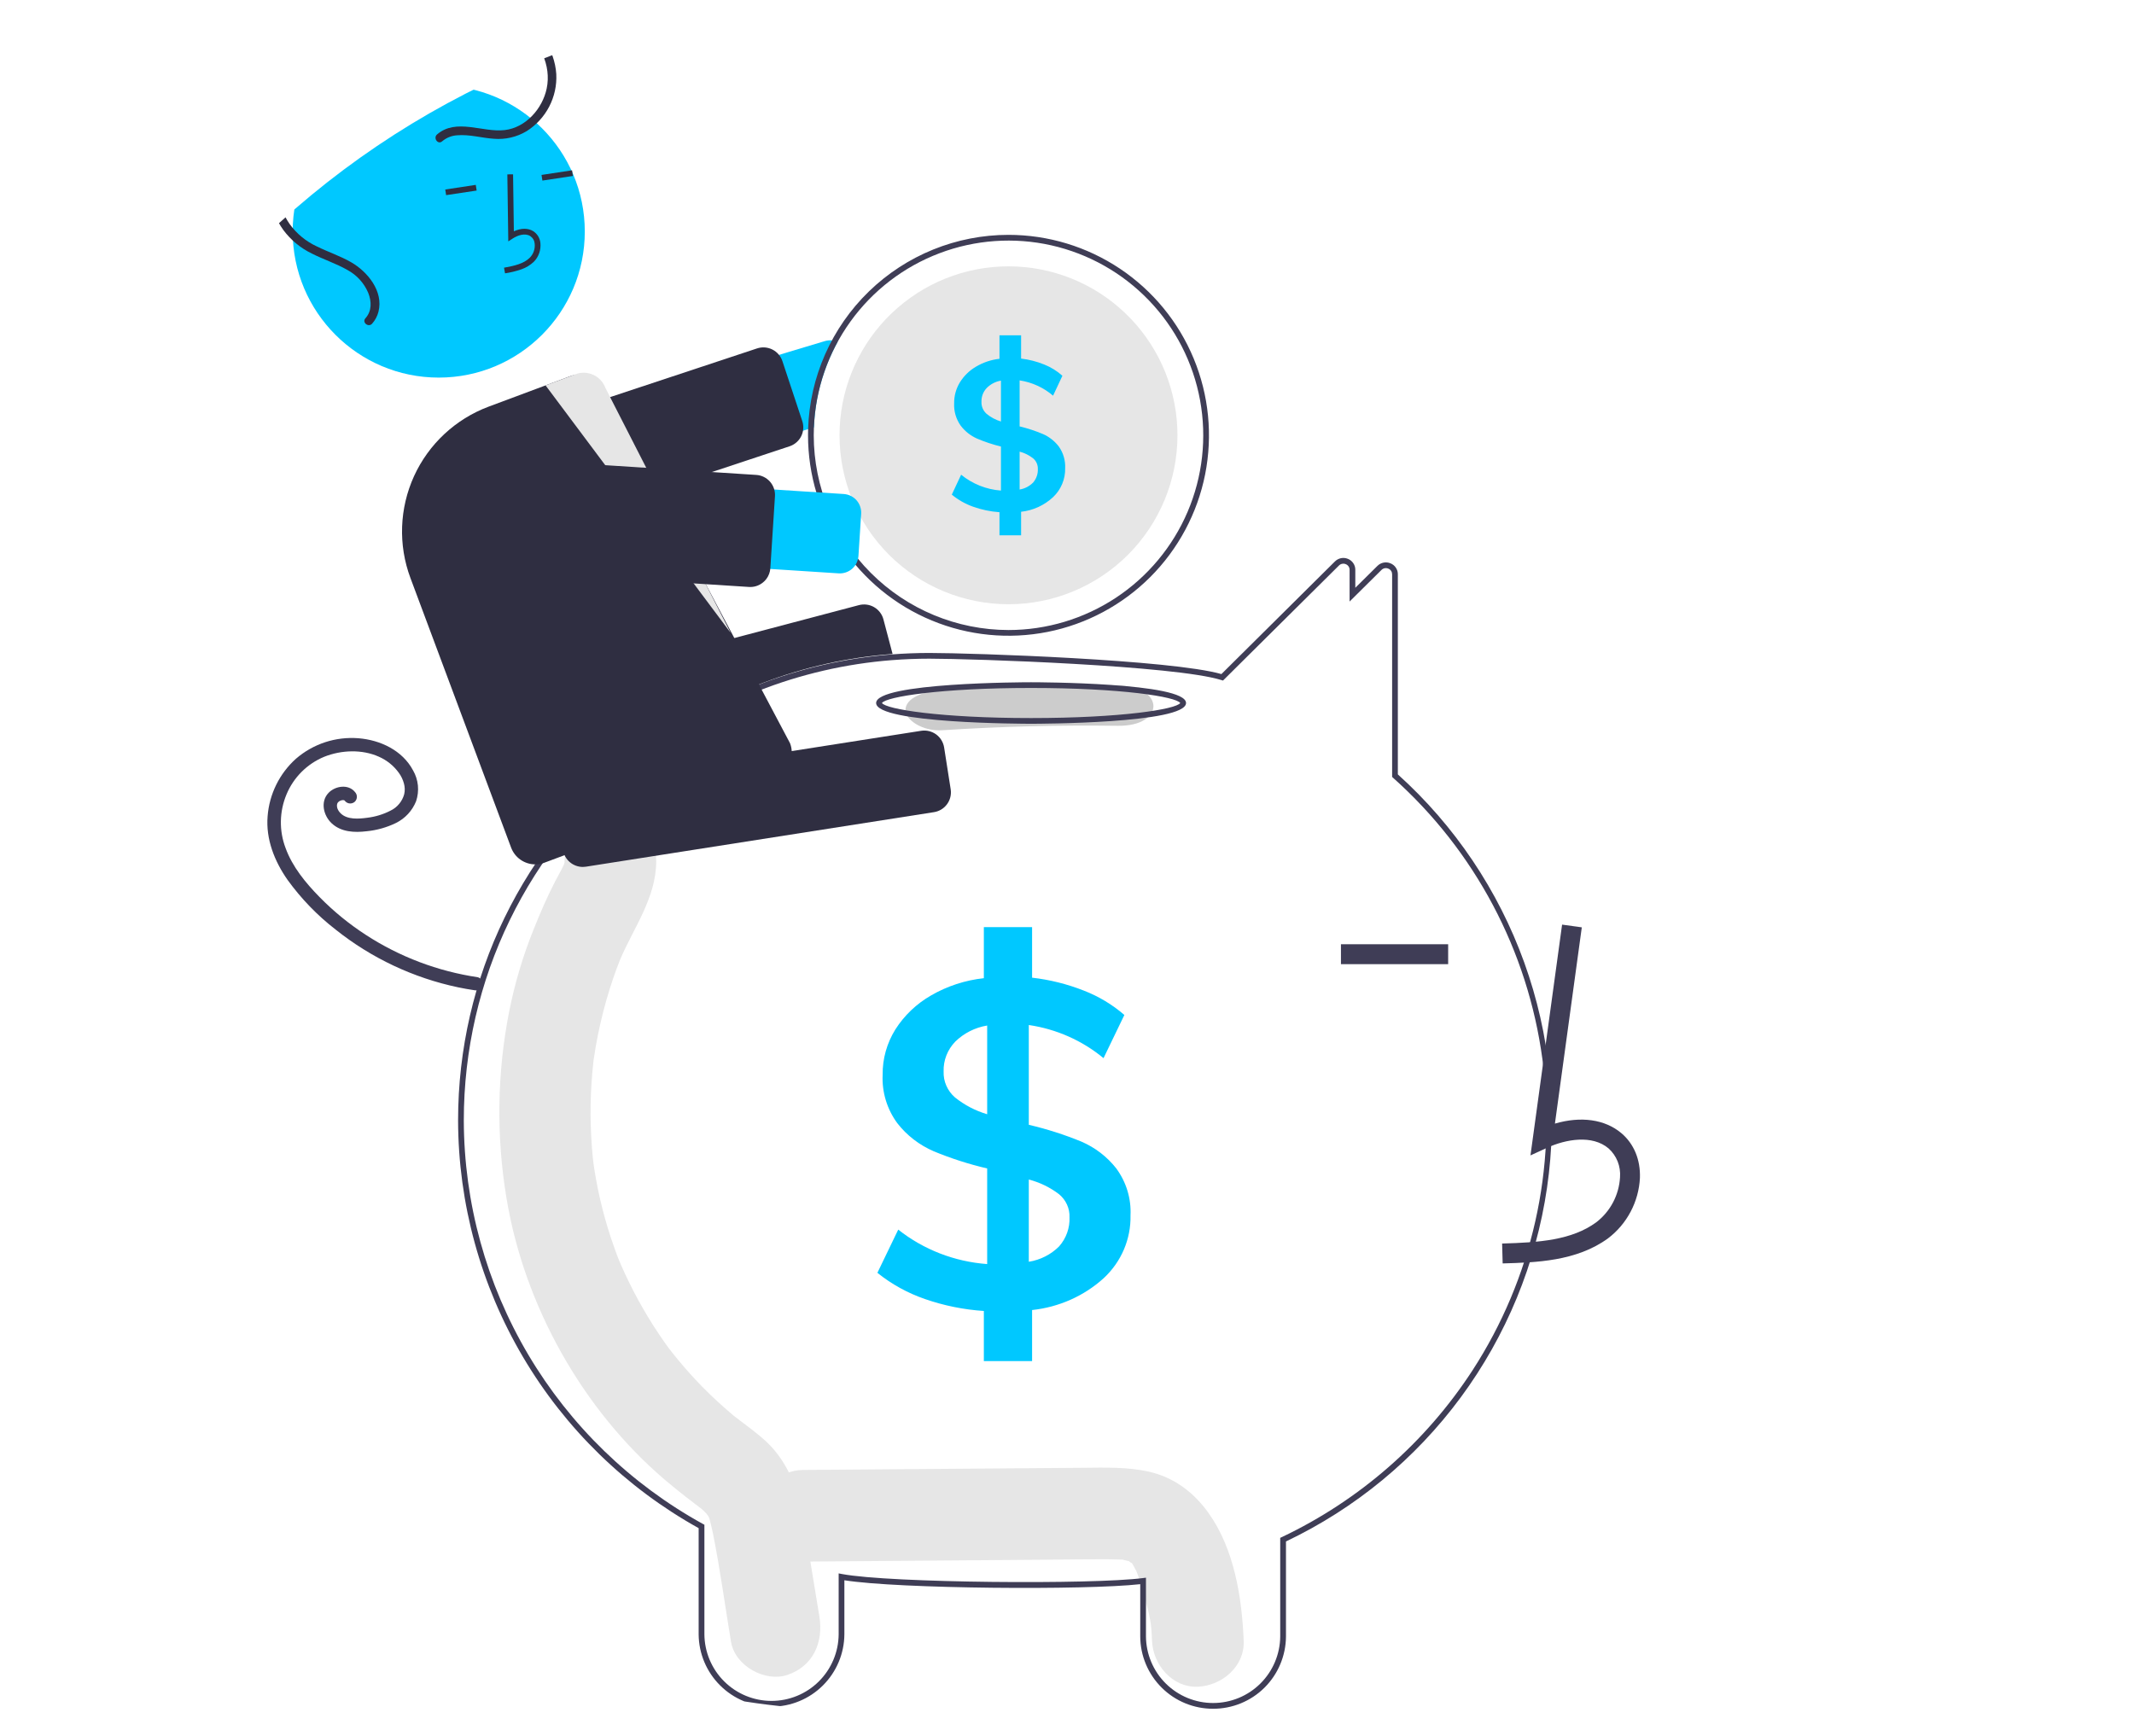 <svg width="59" height="48" viewBox="0 0 59 48" fill="none" xmlns="http://www.w3.org/2000/svg">
<g clip-path="url(#clip0_220_466)">
<path d="M33.411 41.833C33.005 41.265 32.456 40.849 31.766 40.694C31.165 40.558 30.546 40.581 29.934 40.586L22.198 40.646C21.536 40.651 20.901 41.225 20.931 41.913C20.962 42.595 21.488 43.185 22.198 43.18C24.464 43.162 26.73 43.145 28.996 43.127C29.53 43.123 30.065 43.113 30.599 43.115C30.719 43.116 30.839 43.122 30.959 43.123C30.988 43.124 31.009 43.123 31.023 43.123C31.027 43.124 31.03 43.125 31.035 43.126C31.098 43.143 31.162 43.155 31.225 43.172C31.203 43.172 31.265 43.211 31.297 43.225C31.301 43.233 31.311 43.248 31.326 43.272C31.348 43.312 31.411 43.435 31.414 43.431C31.51 43.673 31.589 43.922 31.65 44.175C31.798 44.733 31.83 44.849 31.851 45.373C31.878 46.034 32.415 46.671 33.118 46.64C33.782 46.61 34.414 46.082 34.385 45.373C34.337 44.178 34.127 42.835 33.411 41.833Z" fill="#E6E6E6"/>
<path d="M22.653 44.692C22.508 43.811 22.365 42.93 22.217 42.05C22.067 41.157 21.76 40.34 21.065 39.754C20.88 39.597 20.687 39.451 20.494 39.306C20.426 39.255 20.358 39.203 20.291 39.151C20.287 39.148 20.284 39.146 20.281 39.143C20.273 39.137 20.265 39.129 20.253 39.119C19.963 38.874 19.683 38.618 19.417 38.346C19.18 38.104 18.954 37.852 18.738 37.59C18.684 37.525 18.631 37.459 18.578 37.392C18.569 37.38 18.52 37.318 18.488 37.276C18.458 37.235 18.404 37.161 18.395 37.148C18.333 37.061 18.273 36.974 18.214 36.885C17.81 36.281 17.461 35.642 17.169 34.975C17.14 34.91 17.112 34.843 17.085 34.776C17.077 34.756 17.068 34.73 17.055 34.695C16.997 34.533 16.938 34.372 16.884 34.209C16.77 33.862 16.672 33.51 16.59 33.153C16.55 32.977 16.513 32.799 16.481 32.621C16.464 32.529 16.448 32.438 16.434 32.346C16.431 32.331 16.417 32.231 16.409 32.175C16.402 32.119 16.391 32.019 16.389 32.004C16.38 31.911 16.372 31.818 16.365 31.725C16.349 31.516 16.338 31.307 16.332 31.097C16.322 30.724 16.329 30.352 16.352 29.979C16.365 29.769 16.384 29.561 16.407 29.352C16.408 29.339 16.409 29.329 16.41 29.32C16.412 29.311 16.413 29.3 16.415 29.287C16.432 29.172 16.45 29.057 16.47 28.942C16.546 28.506 16.645 28.075 16.766 27.65C16.824 27.449 16.886 27.25 16.953 27.052C16.983 26.964 17.014 26.877 17.046 26.79C17.044 26.795 17.14 26.551 17.141 26.543C17.521 25.645 18.142 24.828 18.143 23.809C18.143 23.119 17.56 22.458 16.876 22.49C16.535 22.503 16.212 22.647 15.976 22.893C15.74 23.139 15.608 23.467 15.609 23.809C15.609 23.824 15.609 23.837 15.609 23.85C15.602 23.872 15.597 23.89 15.592 23.905C15.518 24.066 15.428 24.219 15.346 24.376C15.124 24.805 14.934 25.249 14.753 25.699C14.458 26.432 14.232 27.191 14.078 27.966C13.743 29.664 13.718 31.409 14.001 33.116C14.492 36.11 16.113 38.976 18.364 40.903C18.56 41.07 18.76 41.231 18.962 41.39C19.046 41.455 19.13 41.52 19.215 41.584C19.255 41.614 19.421 41.745 19.348 41.681C19.505 41.815 19.571 41.883 19.611 41.981C19.617 42.004 19.625 42.035 19.636 42.077C19.664 42.188 19.691 42.299 19.714 42.412C19.91 43.398 20.046 44.401 20.21 45.393C20.322 46.075 21.162 46.519 21.768 46.314C22.474 46.076 22.774 45.422 22.653 44.692Z" fill="#E6E6E6"/>
<path d="M33.539 47.249C33.007 47.25 32.496 47.041 32.119 46.666C31.741 46.291 31.527 45.782 31.525 45.249V43.804C30.012 43.974 24.831 43.934 23.345 43.696V45.192C23.341 45.723 23.127 46.232 22.75 46.606C22.373 46.981 21.863 47.191 21.331 47.191C20.799 47.191 20.289 46.981 19.912 46.606C19.534 46.232 19.32 45.723 19.316 45.192V42.255C17.305 41.137 15.628 39.503 14.459 37.521C13.29 35.539 12.67 33.281 12.665 30.98C12.665 27.034 14.453 23.354 17.571 20.881C19.598 19.269 22.061 18.299 24.644 18.096C24.994 18.069 25.347 18.055 25.692 18.055C26.908 18.055 32.393 18.243 33.769 18.639L36.907 15.525C36.953 15.479 37.012 15.447 37.076 15.434C37.14 15.421 37.206 15.428 37.267 15.453C37.328 15.477 37.38 15.52 37.416 15.574C37.453 15.628 37.472 15.692 37.471 15.758V16.253L38.082 15.648C38.129 15.601 38.187 15.57 38.252 15.557C38.316 15.544 38.382 15.551 38.442 15.576C38.503 15.6 38.556 15.642 38.592 15.697C38.629 15.751 38.648 15.815 38.647 15.881V21.413C40.222 22.832 41.422 24.618 42.141 26.612C42.86 28.606 43.077 30.747 42.771 32.845C42.465 34.943 41.646 36.932 40.387 38.638C39.128 40.344 37.468 41.712 35.554 42.623V45.249C35.551 45.782 35.337 46.291 34.96 46.666C34.582 47.041 34.071 47.25 33.539 47.249ZM31.683 43.625V45.249C31.687 45.739 31.884 46.207 32.232 46.552C32.58 46.897 33.05 47.09 33.539 47.09C34.029 47.09 34.499 46.897 34.846 46.552C35.194 46.207 35.391 45.739 35.395 45.249V42.523L35.441 42.502C37.589 41.482 39.412 39.888 40.709 37.895C42.361 35.351 43.048 32.301 42.645 29.295C42.243 26.289 40.778 23.526 38.515 21.507L38.489 21.483V15.881C38.489 15.847 38.48 15.813 38.461 15.785C38.442 15.757 38.414 15.735 38.383 15.723C38.351 15.709 38.316 15.706 38.283 15.712C38.249 15.719 38.218 15.736 38.194 15.76L37.313 16.633V15.758C37.314 15.724 37.304 15.691 37.285 15.662C37.266 15.634 37.239 15.612 37.207 15.6C37.175 15.586 37.14 15.583 37.107 15.59C37.073 15.596 37.042 15.613 37.018 15.638L33.813 18.818L33.767 18.804C32.488 18.403 26.917 18.213 25.692 18.213C25.351 18.213 25.003 18.227 24.656 18.254C22.105 18.454 19.672 19.412 17.67 21.006C14.59 23.447 12.823 27.083 12.823 30.98C12.829 33.261 13.445 35.498 14.607 37.461C15.77 39.423 17.436 41.038 19.434 42.139L19.475 42.161V45.192C19.479 45.681 19.676 46.149 20.024 46.494C20.372 46.839 20.841 47.032 21.331 47.032C21.82 47.032 22.29 46.839 22.638 46.494C22.985 46.149 23.183 45.681 23.187 45.192V43.506L23.281 43.524C24.615 43.775 30.235 43.815 31.594 43.636L31.683 43.625Z" fill="#3F3D56"/>
<path d="M22.804 9.432L14.036 12.067C13.757 12.151 13.523 12.343 13.385 12.6C13.247 12.856 13.217 13.157 13.3 13.436C13.384 13.715 13.575 13.949 13.832 14.087C14.088 14.226 14.389 14.256 14.668 14.173L22.342 11.866L22.503 11.818C22.535 10.989 22.76 10.18 23.159 9.453C23.109 9.431 23.055 9.417 23.001 9.412C22.935 9.406 22.868 9.413 22.804 9.432Z" fill="#00C8FF"/>
<path d="M14.517 14.735C14.4 14.734 14.287 14.697 14.193 14.629C14.098 14.561 14.028 14.465 13.991 14.354L13.443 12.7C13.42 12.631 13.411 12.558 13.416 12.485C13.421 12.413 13.441 12.342 13.474 12.277C13.506 12.212 13.552 12.154 13.607 12.106C13.662 12.059 13.726 12.022 13.795 11.999L20.931 9.634C21.001 9.611 21.073 9.602 21.146 9.607C21.219 9.613 21.29 9.632 21.355 9.665C21.42 9.698 21.478 9.743 21.525 9.798C21.573 9.853 21.609 9.917 21.632 9.986L22.18 11.64C22.226 11.777 22.217 11.925 22.155 12.055C22.093 12.184 21.983 12.284 21.848 12.334C21.842 12.336 21.835 12.339 21.828 12.341L14.692 14.706C14.635 14.725 14.576 14.735 14.517 14.735Z" fill="#2F2E41"/>
<path d="M27.882 6.494C26.442 6.494 25.058 7.055 24.024 8.058C22.99 9.061 22.387 10.426 22.342 11.866C22.34 11.922 22.34 11.979 22.34 12.036C22.34 13.133 22.665 14.204 23.274 15.116C23.883 16.027 24.748 16.738 25.761 17.157C26.774 17.577 27.889 17.686 28.964 17.473C30.039 17.259 31.027 16.731 31.802 15.956C32.577 15.181 33.105 14.193 33.319 13.118C33.532 12.043 33.423 10.928 33.003 9.915C32.584 8.902 31.873 8.037 30.962 7.428C30.05 6.819 28.979 6.494 27.882 6.494ZM27.882 17.421C26.455 17.419 25.086 16.852 24.077 15.842C23.067 14.833 22.5 13.464 22.498 12.036C22.498 11.963 22.5 11.89 22.503 11.818C22.546 10.763 22.898 9.744 23.515 8.888C24.132 8.032 24.988 7.376 25.975 7.002C26.962 6.628 28.037 6.552 29.067 6.784C30.096 7.016 31.035 7.546 31.766 8.307C32.498 9.069 32.989 10.028 33.179 11.067C33.369 12.105 33.25 13.176 32.836 14.148C32.422 15.119 31.732 15.947 30.851 16.529C29.97 17.11 28.938 17.421 27.882 17.421Z" fill="#3F3D56"/>
<path d="M32.554 12.036C32.554 13.275 32.062 14.464 31.186 15.34C30.31 16.216 29.121 16.708 27.882 16.708C26.643 16.708 25.455 16.216 24.579 15.34C23.703 14.464 23.211 13.275 23.211 12.036C23.211 11.888 23.218 11.743 23.231 11.598C23.344 10.403 23.913 9.296 24.82 8.509C25.727 7.721 26.902 7.313 28.102 7.37C29.301 7.426 30.433 7.942 31.262 8.811C32.092 9.68 32.554 10.835 32.554 12.036Z" fill="#E6E6E6"/>
<path d="M29.274 12.347C29.16 12.198 29.011 12.08 28.84 12.004C28.63 11.915 28.412 11.844 28.19 11.79V10.518C28.532 10.57 28.852 10.716 29.115 10.941L29.373 10.39C29.225 10.258 29.055 10.153 28.87 10.079C28.665 9.996 28.45 9.941 28.231 9.915V9.271H27.633V9.921C27.402 9.947 27.179 10.022 26.98 10.141C26.799 10.248 26.647 10.396 26.537 10.575C26.432 10.749 26.377 10.948 26.38 11.152C26.369 11.372 26.433 11.59 26.561 11.77C26.678 11.925 26.834 12.048 27.012 12.127C27.226 12.219 27.448 12.292 27.674 12.347V13.565C27.271 13.535 26.886 13.382 26.573 13.126L26.315 13.677C26.49 13.822 26.689 13.935 26.904 14.011C27.139 14.095 27.384 14.146 27.633 14.163V14.802H28.231V14.151C28.563 14.115 28.874 13.972 29.118 13.744C29.226 13.641 29.311 13.517 29.368 13.379C29.425 13.242 29.453 13.094 29.449 12.945C29.459 12.731 29.397 12.521 29.274 12.347ZM27.674 11.655C27.529 11.611 27.393 11.539 27.276 11.442C27.229 11.4 27.193 11.349 27.168 11.292C27.144 11.235 27.133 11.173 27.135 11.111C27.131 10.97 27.182 10.833 27.279 10.73C27.386 10.622 27.524 10.55 27.674 10.525V11.655ZM28.565 13.341C28.464 13.444 28.332 13.513 28.19 13.536V12.488C28.326 12.524 28.454 12.588 28.565 12.675C28.607 12.711 28.641 12.756 28.663 12.807C28.685 12.858 28.696 12.913 28.694 12.968C28.7 13.104 28.653 13.237 28.565 13.341Z" fill="#00C8FF"/>
<path d="M30.863 32.309C30.61 31.986 30.278 31.73 29.896 31.566C29.426 31.373 28.94 31.218 28.444 31.102V28.343C29.207 28.455 29.922 28.772 30.51 29.259L31.086 28.065C30.755 27.778 30.374 27.549 29.962 27.39C29.505 27.21 29.025 27.09 28.535 27.034V25.636H27.201V27.048C26.686 27.104 26.189 27.266 25.743 27.524C25.34 27.755 25.001 28.078 24.755 28.465C24.52 28.842 24.398 29.276 24.403 29.717C24.38 30.195 24.522 30.667 24.808 31.057C25.07 31.395 25.417 31.662 25.815 31.834C26.293 32.032 26.788 32.191 27.293 32.309V34.953C26.392 34.887 25.534 34.554 24.834 34L24.258 35.195C24.649 35.51 25.095 35.755 25.573 35.92C26.097 36.102 26.645 36.213 27.201 36.25V37.636H28.535V36.224C29.277 36.145 29.972 35.836 30.517 35.341C30.757 35.117 30.947 34.848 31.074 34.549C31.201 34.25 31.263 33.929 31.256 33.606C31.278 33.143 31.14 32.687 30.863 32.309ZM27.293 30.81C26.968 30.714 26.666 30.556 26.404 30.346C26.3 30.256 26.218 30.145 26.164 30.021C26.109 29.897 26.084 29.763 26.089 29.628C26.079 29.322 26.195 29.025 26.411 28.802C26.65 28.568 26.958 28.412 27.293 28.357V30.81ZM29.281 34.465C29.056 34.69 28.762 34.839 28.444 34.889V32.615C28.748 32.694 29.033 32.833 29.281 33.022C29.375 33.1 29.45 33.198 29.5 33.308C29.55 33.418 29.574 33.538 29.569 33.658C29.582 33.953 29.479 34.241 29.281 34.465Z" fill="#00C8FF"/>
<path d="M14.771 21.441C14.649 21.44 14.53 21.4 14.433 21.325C14.336 21.25 14.266 21.146 14.235 21.027L13.936 19.898C13.899 19.756 13.919 19.605 13.993 19.477C14.067 19.351 14.188 19.258 14.33 19.22L23.748 16.732C23.89 16.695 24.041 16.715 24.168 16.789C24.295 16.863 24.388 16.985 24.425 17.127L24.678 18.084L24.631 18.087C22.215 18.275 19.904 19.151 17.971 20.611L17.957 20.618L14.912 21.422C14.866 21.434 14.819 21.441 14.771 21.441Z" fill="#2F2E41"/>
<path d="M13.211 27.022C12.107 26.858 11.05 26.459 10.114 25.85C9.65 25.549 9.22 25.198 8.833 24.803C8.451 24.413 8.085 23.97 7.896 23.451C7.713 22.97 7.723 22.438 7.922 21.964C8.118 21.494 8.493 21.12 8.965 20.925C9.439 20.736 10.012 20.716 10.473 20.923C10.693 21.019 10.884 21.172 11.025 21.367C11.091 21.456 11.139 21.557 11.168 21.664C11.195 21.761 11.198 21.864 11.175 21.962C11.148 22.06 11.101 22.151 11.035 22.229C10.97 22.308 10.889 22.371 10.797 22.415C10.596 22.519 10.377 22.585 10.152 22.612C9.925 22.643 9.6 22.671 9.418 22.489C9.381 22.453 9.351 22.41 9.332 22.362C9.318 22.325 9.313 22.285 9.318 22.246C9.315 22.263 9.329 22.209 9.328 22.211C9.325 22.219 9.313 22.239 9.33 22.208C9.336 22.198 9.342 22.189 9.349 22.18C9.343 22.188 9.33 22.201 9.353 22.178C9.373 22.157 9.398 22.141 9.426 22.134C9.437 22.13 9.448 22.128 9.459 22.125C9.487 22.117 9.431 22.125 9.459 22.124C9.47 22.124 9.482 22.124 9.493 22.124C9.521 22.122 9.465 22.116 9.492 22.123C9.502 22.125 9.513 22.128 9.523 22.131C9.545 22.138 9.507 22.115 9.522 22.132C9.54 22.153 9.504 22.112 9.524 22.132C9.534 22.142 9.543 22.153 9.552 22.163C9.587 22.198 9.634 22.217 9.683 22.217C9.732 22.217 9.78 22.198 9.815 22.163C9.848 22.128 9.867 22.081 9.867 22.032C9.867 21.983 9.848 21.936 9.815 21.901C9.632 21.674 9.27 21.73 9.085 21.922C8.849 22.166 8.942 22.554 9.172 22.767C9.432 23.009 9.8 23.026 10.135 22.985C10.417 22.958 10.693 22.88 10.948 22.756C11.201 22.631 11.399 22.417 11.504 22.155C11.551 22.015 11.568 21.866 11.554 21.719C11.539 21.572 11.494 21.43 11.42 21.302C11.125 20.747 10.514 20.462 9.909 20.413C9.598 20.389 9.285 20.426 8.989 20.523C8.692 20.621 8.418 20.776 8.182 20.98C7.726 21.39 7.446 21.959 7.399 22.57C7.346 23.203 7.591 23.818 7.95 24.329C8.325 24.848 8.772 25.311 9.278 25.703C10.268 26.493 11.429 27.04 12.668 27.301C12.816 27.332 12.964 27.358 13.113 27.38C13.16 27.391 13.21 27.384 13.253 27.36C13.295 27.336 13.327 27.297 13.341 27.25C13.354 27.203 13.347 27.152 13.323 27.109C13.299 27.067 13.259 27.035 13.211 27.022Z" fill="#3F3D56"/>
<path d="M30.9 18.955C29.281 18.932 27.668 18.973 26.059 19.078C25.509 19.114 25.034 19.308 25.034 19.635C25.034 19.908 25.506 20.228 26.059 20.192C27.667 20.087 29.28 20.046 30.9 20.069C32.22 20.087 32.219 18.974 30.9 18.955Z" fill="#CCCCCC"/>
<path d="M28.507 20.013C28.332 20.013 24.223 20.007 24.223 19.439C24.223 18.872 28.332 18.865 28.507 18.865C28.682 18.865 32.791 18.872 32.791 19.439C32.791 20.007 28.682 20.013 28.507 20.013ZM24.384 19.439C24.496 19.611 26.007 19.855 28.507 19.855C31.008 19.855 32.518 19.611 32.631 19.439C32.518 19.267 31.008 19.023 28.507 19.023C26.007 19.023 24.496 19.267 24.384 19.439Z" fill="#3F3D56"/>
<path d="M41.545 34.935C42.455 34.91 43.587 34.879 44.459 34.241C44.719 34.044 44.932 33.792 45.084 33.503C45.236 33.215 45.324 32.896 45.34 32.57C45.357 32.067 45.175 31.628 44.828 31.334C44.372 30.949 43.707 30.859 42.99 31.069L43.733 25.642L43.188 25.567L42.314 31.948L42.77 31.739C43.297 31.497 44.022 31.374 44.472 31.754C44.583 31.854 44.669 31.977 44.724 32.115C44.779 32.254 44.801 32.403 44.79 32.551C44.776 32.794 44.711 33.03 44.598 33.245C44.485 33.46 44.327 33.648 44.134 33.797C43.456 34.293 42.553 34.357 41.53 34.385L41.545 34.935Z" fill="#3F3D56"/>
<path d="M40.038 26.11H37.074V26.66H40.038V26.11Z" fill="#3F3D56"/>
<path d="M16.113 23.972C15.981 23.971 15.853 23.924 15.753 23.838C15.653 23.752 15.586 23.633 15.566 23.503L15.385 22.348C15.362 22.203 15.398 22.055 15.485 21.936C15.571 21.817 15.701 21.738 15.847 21.715L25.47 20.207C25.615 20.185 25.763 20.221 25.882 20.307C26.001 20.394 26.08 20.524 26.103 20.669L26.284 21.824C26.307 21.969 26.271 22.117 26.184 22.236C26.098 22.355 25.968 22.434 25.822 22.457L16.199 23.965C16.171 23.969 16.142 23.972 16.113 23.972Z" fill="#2F2E41"/>
<path d="M12.13 10.441C14.36 10.441 16.168 8.633 16.168 6.402C16.168 4.172 14.36 2.364 12.13 2.364C9.9 2.364 8.092 4.172 8.092 6.402C8.092 8.633 9.9 10.441 12.13 10.441Z" fill="#00C8FF"/>
<path d="M14.416 7.447C14.545 7.402 14.663 7.33 14.762 7.235C14.828 7.168 14.877 7.087 14.908 6.998C14.939 6.91 14.95 6.815 14.941 6.722C14.935 6.655 14.914 6.591 14.88 6.534C14.845 6.477 14.798 6.428 14.742 6.392C14.596 6.302 14.402 6.306 14.207 6.396L14.185 4.82L14.027 4.822L14.053 6.675L14.174 6.596C14.313 6.505 14.514 6.438 14.659 6.527C14.694 6.551 14.724 6.582 14.746 6.619C14.768 6.656 14.78 6.697 14.783 6.74C14.79 6.81 14.782 6.88 14.759 6.946C14.736 7.012 14.699 7.072 14.651 7.123C14.479 7.293 14.225 7.35 13.935 7.402L13.963 7.558C14.117 7.535 14.269 7.498 14.416 7.447Z" fill="#2F2E41"/>
<path d="M15.816 4.709L14.972 4.837L14.996 4.993L15.839 4.866L15.816 4.709Z" fill="#2F2E41"/>
<path d="M13.154 5.112L12.31 5.24L12.334 5.396L13.178 5.269L13.154 5.112Z" fill="#2F2E41"/>
<path d="M14.799 23.901C14.653 23.901 14.512 23.856 14.392 23.773C14.273 23.691 14.182 23.573 14.131 23.437L11.347 15.981C11.006 15.066 11.043 14.054 11.447 13.166C11.852 12.279 12.593 11.588 13.507 11.245L15.771 10.4C15.858 10.367 15.952 10.352 16.045 10.355C16.139 10.358 16.23 10.38 16.316 10.419C16.4 10.457 16.477 10.511 16.54 10.579C16.604 10.647 16.653 10.727 16.686 10.814L21.843 20.552C21.877 20.64 21.893 20.733 21.89 20.827C21.887 20.921 21.866 21.014 21.827 21.099C21.788 21.185 21.733 21.262 21.664 21.326C21.596 21.391 21.515 21.441 21.427 21.474L15.048 23.856C14.968 23.886 14.884 23.901 14.799 23.901Z" fill="#2F2E41"/>
<path d="M15.084 10.657L20.201 17.5L16.739 10.728C16.71 10.649 16.666 10.577 16.61 10.515C16.553 10.453 16.485 10.402 16.409 10.367C16.332 10.331 16.25 10.311 16.166 10.307C16.082 10.303 15.998 10.316 15.919 10.345L15.084 10.657Z" fill="#E6E6E6"/>
<path d="M23.187 15.854L14.05 15.265C13.906 15.256 13.765 15.218 13.635 15.155C13.506 15.091 13.39 15.002 13.295 14.894C13.2 14.786 13.127 14.659 13.08 14.523C13.033 14.386 13.014 14.242 13.024 14.098C13.033 13.954 13.07 13.813 13.134 13.684C13.198 13.554 13.286 13.438 13.395 13.343C13.503 13.248 13.629 13.175 13.766 13.128C13.902 13.082 14.047 13.062 14.191 13.072L23.328 13.66C23.396 13.665 23.462 13.682 23.522 13.712C23.583 13.742 23.637 13.783 23.682 13.834C23.726 13.885 23.761 13.944 23.782 14.008C23.804 14.072 23.813 14.139 23.809 14.207L23.734 15.373C23.725 15.509 23.662 15.637 23.56 15.727C23.457 15.817 23.323 15.863 23.187 15.854Z" fill="#00C8FF"/>
<path d="M20.745 16.231C20.733 16.231 20.721 16.231 20.709 16.23L13.206 15.747C13.133 15.742 13.062 15.723 12.997 15.691C12.932 15.659 12.873 15.614 12.825 15.559C12.777 15.505 12.74 15.441 12.717 15.372C12.693 15.303 12.684 15.231 12.688 15.158L12.817 13.166C12.821 13.093 12.84 13.022 12.873 12.957C12.905 12.892 12.949 12.833 13.004 12.785C13.059 12.737 13.122 12.7 13.191 12.677C13.26 12.653 13.333 12.644 13.405 12.648L20.909 13.132C21.055 13.141 21.192 13.209 21.289 13.319C21.386 13.429 21.435 13.574 21.426 13.72L21.298 15.713C21.291 15.819 21.253 15.922 21.189 16.008C21.125 16.093 21.038 16.159 20.938 16.196C20.876 16.219 20.811 16.231 20.745 16.231Z" fill="#2F2E41"/>
<path d="M12.084 3.717C12.615 3.26 13.344 3.669 13.954 3.597C14.537 3.529 14.997 3.006 15.114 2.45C15.252 1.802 14.915 1.153 14.419 0.749C13.876 0.307 13.156 0.18 12.474 0.261C11.692 0.355 10.976 0.72 10.335 1.161C9.715 1.573 9.145 2.056 8.637 2.599C8.181 3.102 7.796 3.702 7.672 4.379C7.56 4.994 7.646 5.675 8.009 6.196C8.202 6.463 8.461 6.676 8.76 6.814C9.071 6.967 9.404 7.077 9.706 7.25C10.163 7.512 10.607 8.054 10.464 8.619C10.433 8.743 10.372 8.856 10.287 8.951C10.185 9.064 10.001 8.914 10.103 8.801C10.283 8.601 10.276 8.335 10.18 8.096C10.066 7.827 9.864 7.605 9.607 7.466C9.291 7.285 8.942 7.174 8.618 7.009C8.308 6.859 8.039 6.636 7.833 6.359C7.446 5.82 7.329 5.118 7.417 4.469C7.513 3.767 7.873 3.129 8.326 2.594C8.818 2.012 9.423 1.52 10.04 1.077C10.703 0.602 11.435 0.201 12.245 0.056C12.948 -0.07 13.709 0.007 14.323 0.39C14.897 0.747 15.336 1.362 15.38 2.049C15.396 2.361 15.328 2.672 15.183 2.95C15.039 3.227 14.823 3.461 14.558 3.628C14.287 3.79 13.97 3.864 13.655 3.837C13.317 3.815 12.98 3.712 12.64 3.741C12.486 3.75 12.34 3.809 12.223 3.909C12.107 4.009 11.969 3.816 12.084 3.717Z" fill="#2F2E41"/>
</g>
<defs>
<clipPath id="clip0_220_466">
<rect width="58.649" height="47.286" rx="23.643" fill="white"/>
</clipPath>
</defs>
</svg>
